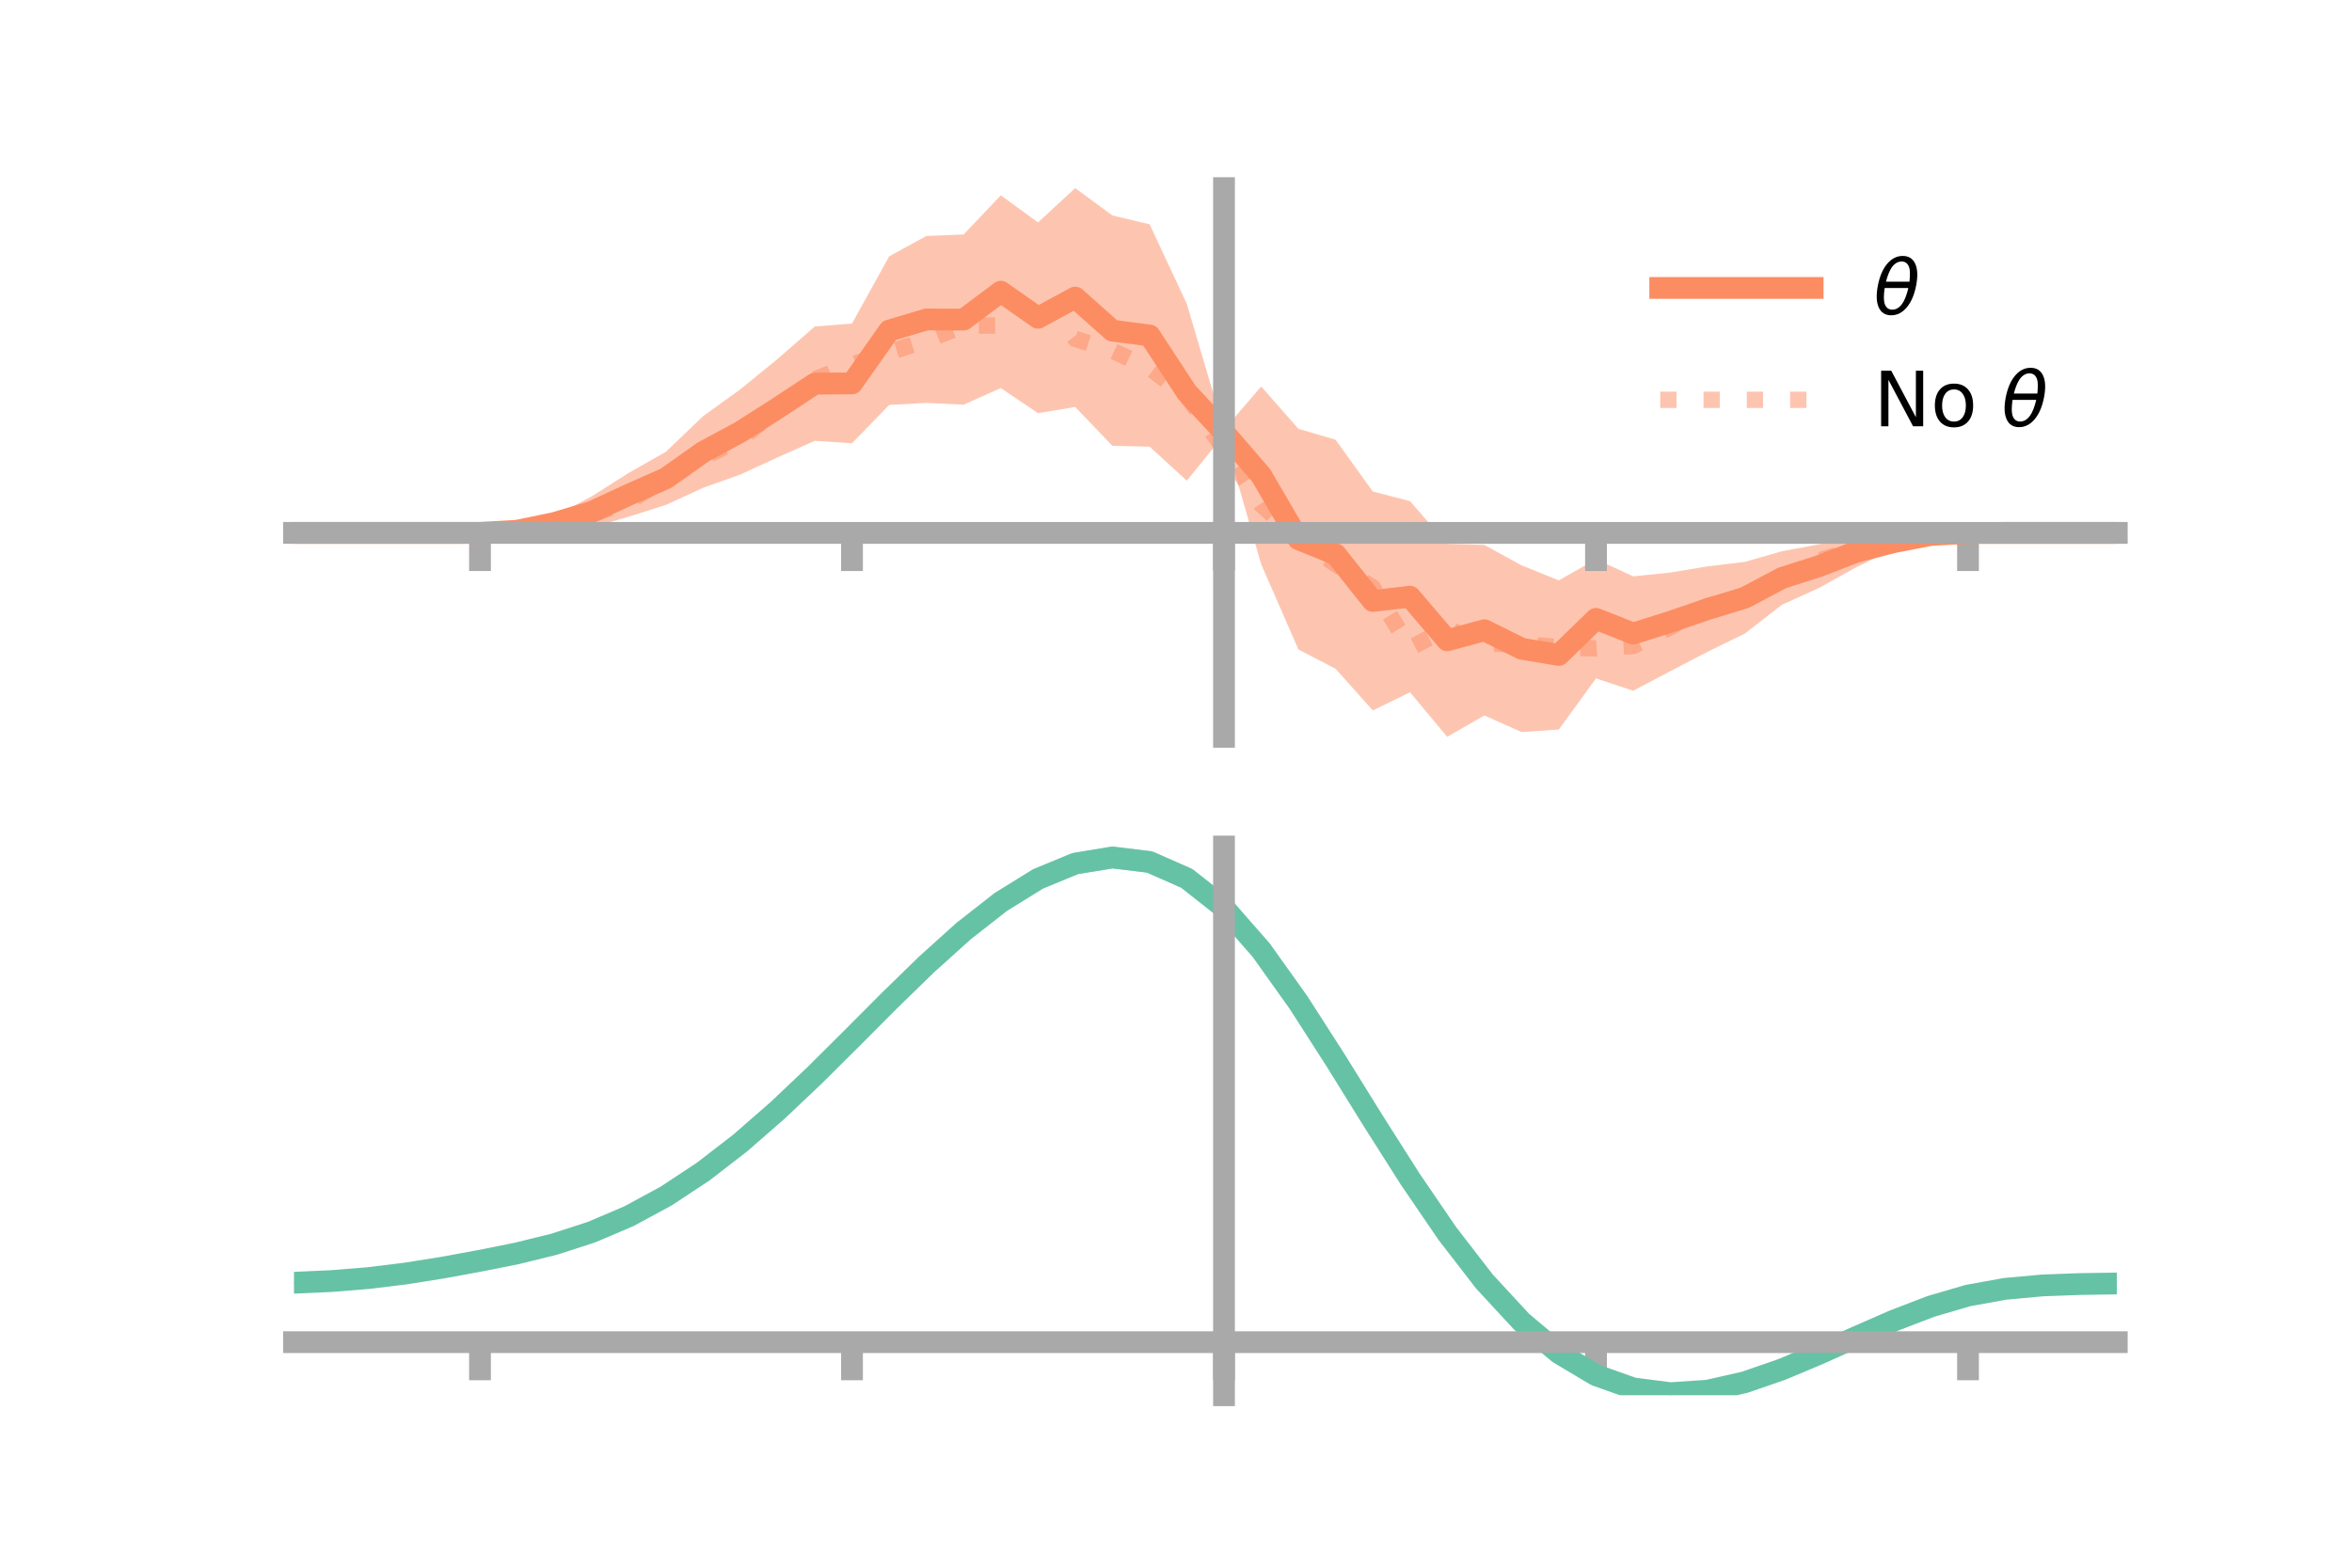 <?xml version="1.0" encoding="utf-8" standalone="no"?>
<!DOCTYPE svg PUBLIC "-//W3C//DTD SVG 1.1//EN"
  "http://www.w3.org/Graphics/SVG/1.1/DTD/svg11.dtd">
<!-- Created with matplotlib (https://matplotlib.org/) -->
<svg height="144pt" version="1.1" viewBox="0 0 216 144" width="216pt" xmlns="http://www.w3.org/2000/svg" xmlns:xlink="http://www.w3.org/1999/xlink">
 <defs>
  <style type="text/css">*{stroke-linecap:butt;stroke-linejoin:round;}</style>
 </defs>
 <g id="figure_1">
  <g id="patch_1">
   <path d="M 0 144 
L 216 144 
L 216 0 
L 0 0 
z
" style="fill:none;"/>
  </g>
  <g id="axes_1">
   <g id="patch_2">
    <path d="M 27 67.68 
L 194.4 67.68 
L 194.4 17.28 
L 27 17.28 
z
" style="fill:none;"/>
   </g>
   <g id="PolyCollection_1">
    <path clip-path="url(#p00e2f86a67)" d="M 27 48.949 
L 27 48.949 
L 30.416 48.949 
L 33.833 48.949 
L 37.249 48.949 
L 40.665 48.949 
L 44.082 48.941 
L 47.498 48.517 
L 50.914 47.412 
L 54.331 45.597 
L 57.747 43.434 
L 61.163 41.491 
L 64.58 38.218 
L 67.996 35.756 
L 71.412 32.968 
L 74.829 29.99 
L 78.245 29.717 
L 81.661 23.544 
L 85.078 21.676 
L 88.494 21.539 
L 91.91 17.941 
L 95.327 20.43 
L 98.743 17.28 
L 102.159 19.792 
L 105.576 20.601 
L 108.992 27.908 
L 112.408 39.474 
L 115.824 35.502 
L 119.241 39.387 
L 122.657 40.394 
L 126.073 45.147 
L 129.49 46.031 
L 132.906 49.952 
L 136.322 50.059 
L 139.739 51.929 
L 143.155 53.311 
L 146.571 51.367 
L 149.988 52.941 
L 153.404 52.589 
L 156.82 52.023 
L 160.237 51.612 
L 163.653 50.634 
L 167.069 49.995 
L 170.486 49.256 
L 173.902 49.172 
L 177.318 48.907 
L 180.735 48.946 
L 184.151 48.949 
L 187.567 48.949 
L 190.984 48.949 
L 194.4 48.949 
L 194.4 48.949 
L 194.4 48.949 
L 190.984 48.949 
L 187.567 48.949 
L 184.151 48.949 
L 180.735 48.958 
L 177.318 49.373 
L 173.902 50.426 
L 170.486 52.1 
L 167.069 53.998 
L 163.653 55.547 
L 160.237 58.2 
L 156.82 59.869 
L 153.404 61.649 
L 149.988 63.448 
L 146.571 62.317 
L 143.155 67.01 
L 139.739 67.245 
L 136.322 65.72 
L 132.906 67.68 
L 129.49 63.589 
L 126.073 65.257 
L 122.657 61.434 
L 119.241 59.656 
L 115.824 51.835 
L 112.408 39.945 
L 108.992 44.155 
L 105.576 41.027 
L 102.159 40.951 
L 98.743 37.384 
L 95.327 37.951 
L 91.91 35.648 
L 88.494 37.172 
L 85.078 37.012 
L 81.661 37.194 
L 78.245 40.716 
L 74.829 40.49 
L 71.412 42.012 
L 67.996 43.586 
L 64.58 44.804 
L 61.163 46.374 
L 57.747 47.459 
L 54.331 48.45 
L 50.914 48.67 
L 47.498 48.985 
L 44.082 48.952 
L 40.665 48.949 
L 37.249 48.949 
L 33.833 48.949 
L 30.416 48.949 
L 27 48.949 
z
" style="fill:#fc8d62;fill-opacity:0.5;"/>
   </g>
   <g id="matplotlib.axis_1">
    <g id="xtick_1">
     <g id="line2d_1">
      <defs>
       <path d="M 0 0 
L 0 3.5 
" id="m115f5d2439" style="stroke:#a9a9a9;stroke-width:2;"/>
      </defs>
      <g>
       <use style="fill:#a9a9a9;stroke:#a9a9a9;stroke-width:2;" x="44.082" xlink:href="#m115f5d2439" y="48.949"/>
      </g>
     </g>
    </g>
    <g id="xtick_2">
     <g id="line2d_2">
      <g>
       <use style="fill:#a9a9a9;stroke:#a9a9a9;stroke-width:2;" x="78.245" xlink:href="#m115f5d2439" y="48.949"/>
      </g>
     </g>
    </g>
    <g id="xtick_3">
     <g id="line2d_3">
      <g>
       <use style="fill:#a9a9a9;stroke:#a9a9a9;stroke-width:2;" x="112.408" xlink:href="#m115f5d2439" y="48.949"/>
      </g>
     </g>
    </g>
    <g id="xtick_4">
     <g id="line2d_4">
      <g>
       <use style="fill:#a9a9a9;stroke:#a9a9a9;stroke-width:2;" x="146.571" xlink:href="#m115f5d2439" y="48.949"/>
      </g>
     </g>
    </g>
    <g id="xtick_5">
     <g id="line2d_5">
      <g>
       <use style="fill:#a9a9a9;stroke:#a9a9a9;stroke-width:2;" x="180.735" xlink:href="#m115f5d2439" y="48.949"/>
      </g>
     </g>
    </g>
   </g>
   <g id="matplotlib.axis_2"/>
   <g id="line2d_6">
    <path clip-path="url(#p00e2f86a67)" d="M 27 48.949 
L 30.416 48.949 
L 33.833 48.949 
L 37.249 48.949 
L 40.665 48.949 
L 44.082 48.947 
L 47.498 48.751 
L 50.914 48.041 
L 54.331 47.024 
L 57.747 45.446 
L 61.163 43.932 
L 64.58 41.511 
L 67.996 39.671 
L 71.412 37.49 
L 74.829 35.24 
L 78.245 35.216 
L 81.661 30.369 
L 85.078 29.344 
L 88.494 29.356 
L 91.91 26.794 
L 95.327 29.19 
L 98.743 27.332 
L 102.159 30.372 
L 105.576 30.814 
L 108.992 36.032 
L 112.408 39.71 
L 115.824 43.668 
L 119.241 49.522 
L 122.657 50.914 
L 126.073 55.202 
L 129.49 54.81 
L 132.906 58.816 
L 136.322 57.89 
L 139.739 59.587 
L 143.155 60.161 
L 146.571 56.842 
L 149.988 58.195 
L 153.404 57.119 
L 156.82 55.946 
L 160.237 54.906 
L 163.653 53.09 
L 167.069 51.996 
L 170.486 50.678 
L 173.902 49.799 
L 177.318 49.14 
L 180.735 48.952 
L 184.151 48.949 
L 187.567 48.949 
L 190.984 48.949 
L 194.4 48.949 
" style="fill:none;stroke:#fc8d62;stroke-linecap:square;stroke-width:2;"/>
   </g>
   <g id="line2d_7">
    <path clip-path="url(#p00e2f86a67)" d="M 27 48.949 
L 30.416 48.949 
L 33.833 48.949 
L 37.249 48.949 
L 40.665 48.949 
L 44.082 48.947 
L 47.498 48.714 
L 50.914 48.197 
L 54.331 47.287 
L 57.747 46.044 
L 61.163 43.988 
L 64.58 42.002 
L 67.996 40.357 
L 71.412 37.582 
L 74.829 34.844 
L 78.245 33.485 
L 81.661 32.364 
L 85.078 31.271 
L 88.494 29.918 
L 91.91 29.9 
L 95.327 26.794 
L 98.743 31.127 
L 102.159 32.22 
L 105.576 33.8 
L 108.992 36.389 
L 112.408 41.245 
L 115.824 46.353 
L 119.241 49.433 
L 122.657 51.834 
L 126.073 53.956 
L 129.49 59.512 
L 132.906 57.744 
L 136.322 59.133 
L 139.739 59.169 
L 143.155 59.432 
L 146.571 59.564 
L 149.988 59.337 
L 153.404 57.61 
L 156.82 55.663 
L 160.237 54.679 
L 163.653 53.19 
L 167.069 51.472 
L 170.486 50.447 
L 173.902 49.651 
L 177.318 49.177 
L 180.735 48.952 
L 184.151 48.949 
L 187.567 48.949 
L 190.984 48.949 
L 194.4 48.949 
" style="fill:none;stroke:#fc8d62;stroke-dasharray:1.5,2.475;stroke-dashoffset:0;stroke-opacity:0.5;stroke-width:1.5;"/>
   </g>
   <g id="patch_3">
    <path d="M 112.408 67.68 
L 112.408 17.28 
" style="fill:none;stroke:#a9a9a9;stroke-linecap:square;stroke-linejoin:miter;stroke-width:2;"/>
   </g>
   <g id="patch_4">
    <path d="M 194.4 67.68 
L 194.4 17.28 
" style="fill:none;"/>
   </g>
   <g id="patch_5">
    <path d="M 27 48.949 
L 194.4 48.949 
" style="fill:none;stroke:#a9a9a9;stroke-linecap:square;stroke-linejoin:miter;stroke-width:2;"/>
   </g>
   <g id="patch_6">
    <path d="M 27 17.28 
L 194.4 17.28 
" style="fill:none;"/>
   </g>
   <g id="legend_1">
    <g id="line2d_8">
     <path d="M 152.47 26.449 
L 166.47 26.449 
" style="fill:none;stroke:#fc8d62;stroke-linecap:square;stroke-width:2;"/>
    </g>
    <g id="line2d_9"/>
    <g id="text_1">
     <!-- $\theta$ -->
     <g transform="translate(172.07 28.899)scale(0.07 -0.07)">
      <defs>
       <path d="M 45.516 34.672 
L 14.453 34.672 
Q 12.359 20.062 14.5 13.875 
Q 17.188 6.25 24.469 6.25 
Q 31.781 6.25 37.359 13.922 
Q 42.234 20.656 45.516 34.672 
z
M 47.016 42.969 
Q 48.344 56.844 46.625 61.719 
Q 43.953 69.438 36.766 69.438 
Q 29.297 69.438 23.828 61.812 
Q 19.531 55.672 16.156 42.969 
z
M 38.188 76.766 
Q 49.906 76.766 54.594 66.406 
Q 59.281 56.109 55.719 37.844 
Q 52.203 19.625 43.453 9.281 
Q 34.766 -1.125 23.047 -1.125 
Q 11.281 -1.125 6.641 9.281 
Q 2 19.625 5.516 37.844 
Q 9.078 56.109 17.719 66.406 
Q 26.422 76.766 38.188 76.766 
z
" id="DejaVuSans-Oblique-952"/>
      </defs>
      <use transform="translate(0 0.234)" xlink:href="#DejaVuSans-Oblique-952"/>
     </g>
    </g>
    <g id="line2d_10">
     <path d="M 152.47 36.724 
L 166.47 36.724 
" style="fill:none;stroke:#fc8d62;stroke-dasharray:1.5,2.475;stroke-dashoffset:0;stroke-opacity:0.5;stroke-width:1.5;"/>
    </g>
    <g id="line2d_11"/>
    <g id="text_2">
     <!-- No $\theta$ -->
     <g transform="translate(172.07 39.174)scale(0.07 -0.07)">
      <defs>
       <path d="M 9.812 72.906 
L 23.094 72.906 
L 55.422 11.922 
L 55.422 72.906 
L 64.984 72.906 
L 64.984 0 
L 51.703 0 
L 19.391 60.984 
L 19.391 0 
L 9.812 0 
z
" id="DejaVuSans-78"/>
       <path d="M 30.609 48.391 
Q 23.391 48.391 19.188 42.75 
Q 14.984 37.109 14.984 27.297 
Q 14.984 17.484 19.156 11.844 
Q 23.344 6.203 30.609 6.203 
Q 37.797 6.203 41.984 11.859 
Q 46.188 17.531 46.188 27.297 
Q 46.188 37.016 41.984 42.703 
Q 37.797 48.391 30.609 48.391 
z
M 30.609 56 
Q 42.328 56 49.016 48.375 
Q 55.719 40.766 55.719 27.297 
Q 55.719 13.875 49.016 6.219 
Q 42.328 -1.422 30.609 -1.422 
Q 18.844 -1.422 12.172 6.219 
Q 5.516 13.875 5.516 27.297 
Q 5.516 40.766 12.172 48.375 
Q 18.844 56 30.609 56 
z
" id="DejaVuSans-111"/>
       <path id="DejaVuSans-32"/>
      </defs>
      <use transform="translate(0 0.234)" xlink:href="#DejaVuSans-78"/>
      <use transform="translate(74.805 0.234)" xlink:href="#DejaVuSans-111"/>
      <use transform="translate(135.986 0.234)" xlink:href="#DejaVuSans-32"/>
      <use transform="translate(167.773 0.234)" xlink:href="#DejaVuSans-Oblique-952"/>
     </g>
    </g>
   </g>
  </g>
  <g id="axes_2">
   <g id="patch_7">
    <path d="M 27 128.16 
L 194.4 128.16 
L 194.4 77.76 
L 27 77.76 
z
" style="fill:none;"/>
   </g>
   <g id="PolyCollection_2">
    <path clip-path="url(#pb7175da799)" d="M 27 117.932 
L 27 117.723 
L 30.416 117.57 
L 33.833 117.285 
L 37.249 116.855 
L 40.665 116.295 
L 44.082 115.649 
L 47.498 114.946 
L 50.914 114.086 
L 54.331 112.956 
L 57.747 111.476 
L 61.163 109.595 
L 64.58 107.298 
L 67.996 104.603 
L 71.412 101.559 
L 74.829 98.246 
L 78.245 94.769 
L 81.661 91.254 
L 85.078 87.843 
L 88.494 84.689 
L 91.91 81.949 
L 95.327 79.781 
L 98.743 78.337 
L 102.159 77.76 
L 105.576 78.18 
L 108.992 79.712 
L 112.408 82.451 
L 115.824 86.416 
L 119.241 91.289 
L 122.657 96.7 
L 126.073 102.3 
L 129.49 107.779 
L 132.906 112.874 
L 136.322 117.376 
L 139.739 121.136 
L 143.155 124.063 
L 146.571 126.122 
L 149.988 127.339 
L 153.404 127.783 
L 156.82 127.557 
L 160.237 126.789 
L 163.653 125.62 
L 167.069 124.199 
L 170.486 122.675 
L 173.902 121.191 
L 177.318 119.884 
L 180.735 118.882 
L 184.151 118.266 
L 187.567 117.956 
L 190.984 117.833 
L 194.4 117.787 
L 194.4 118.003 
L 194.4 118.003 
L 190.984 118.06 
L 187.567 118.192 
L 184.151 118.505 
L 180.735 119.119 
L 177.318 120.121 
L 173.902 121.437 
L 170.486 122.943 
L 167.069 124.497 
L 163.653 125.949 
L 160.237 127.143 
L 156.82 127.927 
L 153.404 128.16 
L 149.988 127.722 
L 146.571 126.523 
L 143.155 124.511 
L 139.739 121.673 
L 136.322 118.041 
L 132.906 113.698 
L 129.49 108.783 
L 126.073 103.495 
L 122.657 98.084 
L 119.241 92.852 
L 115.824 88.138 
L 112.408 84.302 
L 108.992 81.656 
L 105.576 80.176 
L 102.159 79.766 
L 98.743 80.312 
L 95.327 81.687 
L 91.91 83.751 
L 88.494 86.36 
L 85.078 89.363 
L 81.661 92.609 
L 78.245 95.956 
L 74.829 99.27 
L 71.412 102.434 
L 67.996 105.347 
L 64.58 107.935 
L 61.163 110.147 
L 57.747 111.964 
L 54.331 113.394 
L 50.914 114.481 
L 47.498 115.304 
L 44.082 115.97 
L 40.665 116.579 
L 37.249 117.105 
L 33.833 117.51 
L 30.416 117.781 
L 27 117.932 
z
" style="fill:#66c2a5;fill-opacity:0.5;"/>
   </g>
   <g id="matplotlib.axis_3">
    <g id="xtick_6">
     <g id="line2d_12">
      <g>
       <use style="fill:#a9a9a9;stroke:#a9a9a9;stroke-width:2;" x="44.082" xlink:href="#m115f5d2439" y="123.283"/>
      </g>
     </g>
    </g>
    <g id="xtick_7">
     <g id="line2d_13">
      <g>
       <use style="fill:#a9a9a9;stroke:#a9a9a9;stroke-width:2;" x="78.245" xlink:href="#m115f5d2439" y="123.283"/>
      </g>
     </g>
    </g>
    <g id="xtick_8">
     <g id="line2d_14">
      <g>
       <use style="fill:#a9a9a9;stroke:#a9a9a9;stroke-width:2;" x="112.408" xlink:href="#m115f5d2439" y="123.283"/>
      </g>
     </g>
    </g>
    <g id="xtick_9">
     <g id="line2d_15">
      <g>
       <use style="fill:#a9a9a9;stroke:#a9a9a9;stroke-width:2;" x="146.571" xlink:href="#m115f5d2439" y="123.283"/>
      </g>
     </g>
    </g>
    <g id="xtick_10">
     <g id="line2d_16">
      <g>
       <use style="fill:#a9a9a9;stroke:#a9a9a9;stroke-width:2;" x="180.735" xlink:href="#m115f5d2439" y="123.283"/>
      </g>
     </g>
    </g>
   </g>
   <g id="matplotlib.axis_4"/>
   <g id="line2d_17">
    <path clip-path="url(#pb7175da799)" d="M 27 117.827 
L 30.416 117.675 
L 33.833 117.398 
L 37.249 116.98 
L 40.665 116.437 
L 44.082 115.809 
L 47.498 115.125 
L 50.914 114.283 
L 54.331 113.175 
L 57.747 111.72 
L 61.163 109.871 
L 64.58 107.617 
L 67.996 104.975 
L 71.412 101.996 
L 74.829 98.758 
L 78.245 95.362 
L 81.661 91.931 
L 85.078 88.603 
L 88.494 85.524 
L 91.91 82.85 
L 95.327 80.734 
L 98.743 79.324 
L 102.159 78.763 
L 105.576 79.178 
L 108.992 80.684 
L 112.408 83.376 
L 115.824 87.277 
L 119.241 92.07 
L 122.657 97.392 
L 126.073 102.897 
L 129.49 108.281 
L 132.906 113.286 
L 136.322 117.709 
L 139.739 121.405 
L 143.155 124.287 
L 146.571 126.323 
L 149.988 127.531 
L 153.404 127.971 
L 156.82 127.742 
L 160.237 126.966 
L 163.653 125.784 
L 167.069 124.348 
L 170.486 122.809 
L 173.902 121.314 
L 177.318 120.003 
L 180.735 119.001 
L 184.151 118.385 
L 187.567 118.074 
L 190.984 117.947 
L 194.4 117.895 
" style="fill:none;stroke:#66c2a5;stroke-linecap:square;stroke-width:2;"/>
   </g>
   <g id="patch_8">
    <path d="M 112.408 128.16 
L 112.408 77.76 
" style="fill:none;stroke:#a9a9a9;stroke-linecap:square;stroke-linejoin:miter;stroke-width:2;"/>
   </g>
   <g id="patch_9">
    <path d="M 194.4 128.16 
L 194.4 77.76 
" style="fill:none;"/>
   </g>
   <g id="patch_10">
    <path d="M 27 123.283 
L 194.4 123.283 
" style="fill:none;stroke:#a9a9a9;stroke-linecap:square;stroke-linejoin:miter;stroke-width:2;"/>
   </g>
   <g id="patch_11">
    <path d="M 27 77.76 
L 194.4 77.76 
" style="fill:none;"/>
   </g>
  </g>
 </g>
 <defs>
  <clipPath id="p00e2f86a67">
   <rect height="50.4" width="167.4" x="27" y="17.28"/>
  </clipPath>
  <clipPath id="pb7175da799">
   <rect height="50.4" width="167.4" x="27" y="77.76"/>
  </clipPath>
 </defs>
</svg>
